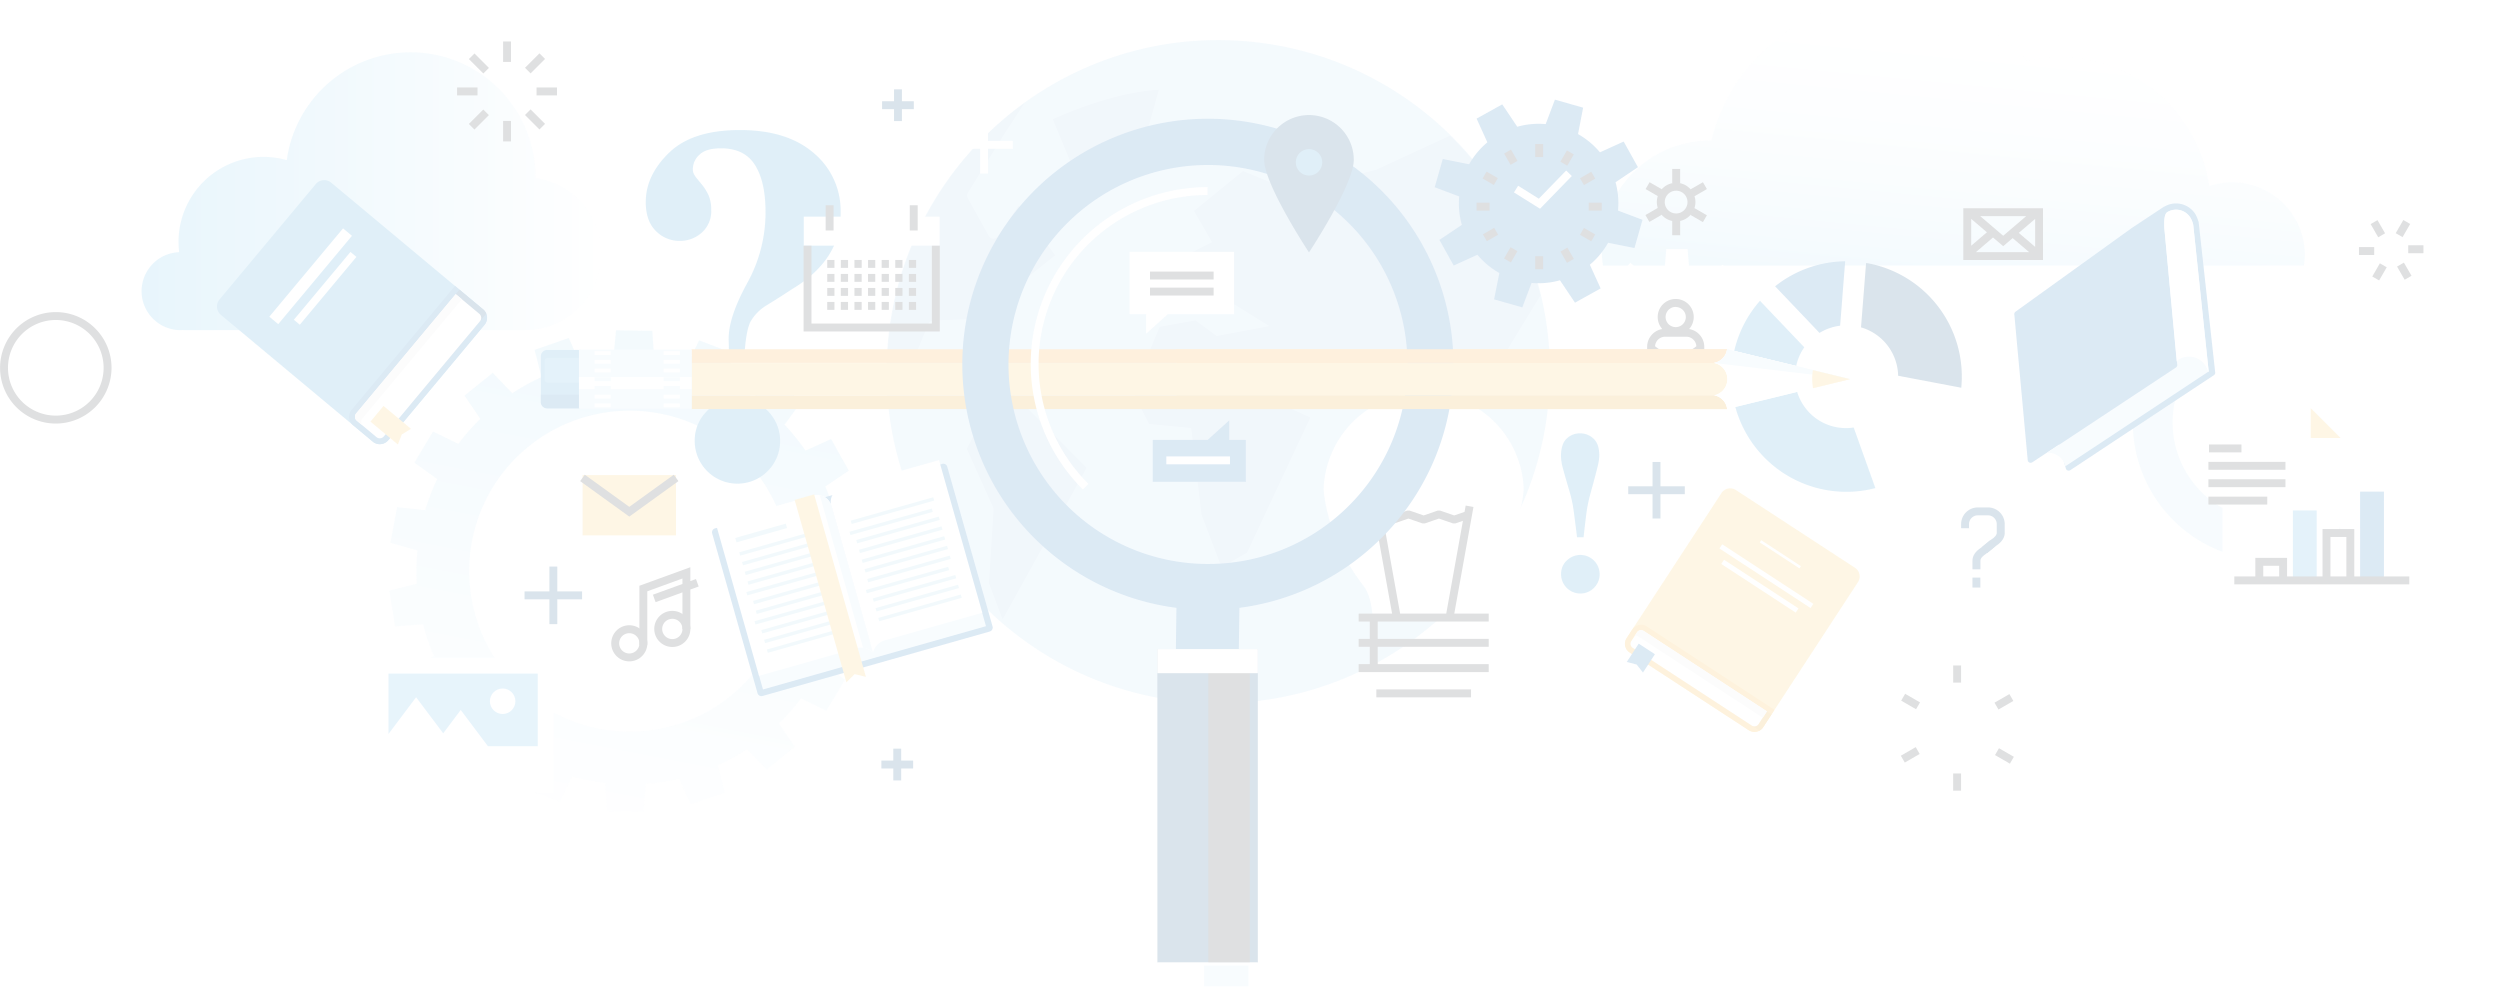 <svg xmlns="http://www.w3.org/2000/svg" xmlns:xlink="http://www.w3.org/1999/xlink" viewBox="0 0 948.88 382.37"><defs><style>.a{opacity:0.15;}.b,.p{opacity:0.5;}.b{fill:url(#a);}.c,.e{opacity:0.3;}.d{fill:url(#b);}.e{fill:url(#c);}.f{opacity:0.4;}.g{fill:#4aa7de;}.h{fill:#136fb7;}.i{fill:#d1ebf9;}.j{fill:#fff;}.k{fill:#a6d9e8;}.l{fill:#f8c44f;}.m{fill:#2e95d1;}.n{fill:#282d33;}.o{mask:url(#d);}.p{fill:url(#f);}.q{fill:#5eb4e7;}.r{fill:#06497d;}.s{fill:#e19710;}.t{fill:#f7991c;}.u{fill:#cfeaf9;}.v{fill:none;}.w{fill:#eaeaec;}.x{fill:#f9a918;}.y{filter:url(#e);}</style><linearGradient id="a" x1="-7838.59" y1="-1213.26" x2="-7656.39" y2="-1213.26" gradientTransform="matrix(-.19 .98 -.98 -.19 -2393.14 7670.73)" gradientUnits="userSpaceOnUse"><stop offset="0" stop-color="#63bdea"/><stop offset="1" stop-color="#fff"/></linearGradient><linearGradient id="b" x1="-9175.2" y1="146.41" x2="-8999.92" y2="146.41" gradientTransform="matrix(-1 0 0 1 -8926.45 0)" gradientUnits="userSpaceOnUse"><stop offset="0" stop-color="#fff"/><stop offset="1" stop-color="#63bdea"/></linearGradient><linearGradient id="c" x1="734.69" y1="253.44" x2="968.7" y2="253.44" xlink:href="#b"/><filter id="e" x="627.69" y="73.84" width="266.94" height="100.84" filterUnits="userSpaceOnUse" color-interpolation-filters="sRGB"><feFlood flood-color="#fff" result="bg"/><feBlend in="SourceGraphic" in2="bg"/></filter><linearGradient id="f" x1="760.01" y1="180.92" x2="769.66" y2="81.69" gradientUnits="userSpaceOnUse"><stop offset="0" stop-color="#63bdea"/><stop offset=".15" stop-color="#8bceef"/><stop offset=".34" stop-color="#b4dff5"/><stop offset=".52" stop-color="#d5edf9"/><stop offset=".7" stop-color="#ecf7fc"/><stop offset=".86" stop-color="#fafdfe"/><stop offset="1" stop-color="#fff"/></linearGradient></defs><title>img-banner-INFO-BLUE-trans</title><g class="a"><path class="b" d="M243.54 370.14c2.18.42 4.36.72 6.53 1h-.59l.72 10.65 13.8.16 1-10.6a80.55 80.55 0 0 0 13-2.06l-.39.13 4.32 9.77 13-4.52-2.64-10.34a81.31 81.31 0 0 0 11.51-6.39l-.39.32 7.4 7.7 10.69-8.7-6-8.8a81.17 81.17 0 0 0 8.48-9.7l-.11.18 9.59 4.7 7.07-11.83-8.65-6.2a80.48 80.48 0 0 0 4.67-12.26l-.08.45 10.53 1.11 2.6-13.54-10.27-2.87a80.64 80.64 0 0 0 .26-12.86v.19l10.41-2.56-2.19-13.61-10.62.81a80.93 80.93 0 0 0-4.31-12.41l.23.41 8.87-6-6.71-12-9.71 4.4a81.51 81.51 0 0 0-8.34-10.25l.42.36 6.29-8.63-10.42-9-7.62 7.45a80.44 80.44 0 0 0-11.2-6.72l.36.14 3-10.26-12.88-4.96-4.62 9.62c-2.12-.59-4.28-1.12-6.48-1.54s-4.36-.72-6.53-1h.59l-.72-10.66-13.78-.21-1 10.6a80.34 80.34 0 0 0-12.98 2.19l.39-.13-4.33-9.76-13 4.52 2.65 10.34a81.25 81.25 0 0 0-11.5 6.39l.38-.31-7.4-7.7-10.71 8.65 6 8.8a81 81 0 0 0-8.47 9.7l.11-.18-9.59-4.7-7.07 11.83 8.65 6.2a80.65 80.65 0 0 0-4.68 12.27l.09-.45-10.62-1.14-2.55 13.54 10.27 2.88a81 81 0 0 0-.26 12.86v-.19l-10.43 2.58 2.19 13.61 10.62-.81a80.61 80.61 0 0 0 4.3 12.4l-.22-.4-8.87 6 6.71 12 9.71-4.4a81.18 81.18 0 0 0 8.34 10.25l-.42-.36-6.29 8.63 10.42 9 7.62-7.45a80.5 80.5 0 0 0 11.2 6.72l-.37-.14-3 10.26 12.88 4.91 4.62-9.62c2.16.58 4.32 1.11 6.52 1.54zm-44.55-91a60.91 60.91 0 1 1 48.33 71.3 60.91 60.91 0 0 1-48.32-71.3z" transform="translate(-19.82 -73.84)"/><path class="d" d="M87.82 169.56a32.8 32.8 0 0 1-.24-3.83 32.26 32.26 0 0 1 41.08-31.11 47.45 47.45 0 0 1 94.45 6.49v.32a29 29 0 0 1-3.31 57.72h-130.26v-.06l-1.25.06a14.8 14.8 0 0 1-.47-29.59z" transform="translate(-19.82 -73.84)"/><path class="e" d="M968.35 297.64a24.71 24.71 0 0 0 .35-3.47 24.27 24.27 0 0 0-24.27-24.26 24 24 0 0 0-7.53 1.31 50.11 50.11 0 0 0-60.46-41.72 61.41 61.41 0 0 0-105.23 26.5h-.11a36.09 36.09 0 0 0-36 41.6h233.25z" transform="translate(-19.82 -73.84)"/><g class="f"><path class="g" d="M469.18 15.4c-69.3-3.77-128.75 49.57-132.5 118.86s49.6 128.73 118.89 132.5 128.75-49.6 132.52-118.86-49.58-128.74-118.91-132.5z"/><path class="h" d="M604.49 186l-11.56 18.92-20.16 36-10.41-23.62-17.86 10.7-10.5-21.39-10.53 12-4.92-1.51-15.62-7.05 2.21 16.79 12 5.48-24 51.25-9.7 5.52-7.57-19.9-3.93-32.9-16-1.53-6.26-12.44 10.34-24.45 13.58-2.42 8 5.93 20-3.77-21.09-13.1-18-4.07-.65-5.51 18-9.19-6.86-11.83 18.61-15.15 18.57 7.65 32-8.14s13.24-6.16 28-12.93a126 126 0 0 1 34.31 60.66zm-195.9-72.95l-7.82 12-13.63 22a2 2 0 0 0 0 2l8 14.4a2.16 2.16 0 0 0 1.61 1 1.93 1.93 0 0 0 1.68-.84l8-11.68 13.86 18.8-30.07 24.11-16.32.66a2 2 0 0 0-1.71 1.2l-4 9.76a1.94 1.94 0 0 0 .2 1.85l10.12 14.4-17.08-9-4.66-6.31a125.56 125.56 0 0 1 51.82-94.35zm-11.8 153.4l-10-22.24 13-25.5 32.45 32.69-31.88 57.53-5.16-13.71 1.73-27.87a1.89 1.89 0 0 0-.14-.9z" transform="translate(-19.82 -73.84)"/><path class="h" d="M412.18 75.63l-12.59-30.39c21-9.33 34.93-10.92 40.25-11.17l-7.53 27z"/></g><path class="h" d="M396.55 311.62a1.55 1.55 0 0 1-1.07 1.91l-86.23 24.47a1.55 1.55 0 0 1-1.91-1.07l-17.21-60.63a1.55 1.55 0 0 1 1.07-1.91l86.23-24.47a1.55 1.55 0 0 1 1.92 1.06z" transform="translate(-19.82 -73.84)"/><path class="i" d="M287.971 255.975l84.637-24.019 1.622 5.714-84.637 24.019z"/><path class="j" d="M351.16 321.61l-15.79-55.61a.38.38 0 0 0 0-.18c0-.16-.1-.3-.15-.45a5.58 5.58 0 0 1 4-6.42l37-10.49 16.44 57.94-37 10.49a6.31 6.31 0 0 0-4.5 4.72zm.03-.01l-15.79-55.66a.36.36 0 0 1-.09-.15c0-.16-.08-.31-.11-.47a5.58 5.58 0 0 0-6.74-3.39l-37 10.49 16.44 57.94 37-10.49a6.31 6.31 0 0 1 6.29 1.73z" transform="translate(-19.82 -73.84)"/><path class="i" d="M335.2 265.33a5.59 5.59 0 0 0-4.23-3.51l16.42 57.87a6.35 6.35 0 0 1 3.8 1.91l-15.79-55.66a.36.36 0 0 1-.09-.15c-.05-.15-.08-.31-.11-.46z" transform="translate(-19.82 -73.84)"/><path class="k" d="M279.056 204.188l19.192-5.446.475 1.674-19.192 5.446zm1.528 5.44l31.313-8.886.358 1.26-31.313 8.886zm1.057 3.683l31.313-8.886.358 1.26-31.313 8.886zm1.026 3.697l31.313-8.886.358 1.26-31.313 8.886zm1.06 3.682l31.313-8.886.358 1.26-31.313 8.886zm-.442 4.028l31.248-8.789.354 1.258-31.248 8.789zm2.547 3.359l31.313-8.886.358 1.26-31.313 8.886zm1.028 3.695l31.313-8.886.358 1.26-31.313 8.886zm-.472 4.006l31.248-8.789.354 1.258-31.248 8.789zm34.242-4.248l-31.31 8.89-.36-1.26 31.31-8.89.36 1.26zm-30.608 11.302l31.313-8.886.358 1.26-31.313 8.886zm1.038 3.686l31.313-8.886.358 1.26-31.313 8.886zm31.837-48.904l31.313-8.886.358 1.26-31.313 8.886zm-.47 4.204l31.248-8.789.354 1.258-31.248 8.789zm2.566 3.145l31.313-8.886.358 1.26-31.313 8.886zm1.047 3.703l31.313-8.886.358 1.26-31.313 8.886zm1.028 3.736l31.313-8.886.358 1.26-31.313 8.886zm1.078 3.623l31.313-8.886.358 1.26-31.313 8.886zm1.027 3.733l31.313-8.886.358 1.26-31.313 8.886zm-.53 4.166l31.248-8.789.354 1.258-31.248 8.789zm2.625 3.203l31.313-8.886.358 1.26-31.313 8.886zm1.048 3.693l31.313-8.886.358 1.26-31.313 8.886zm1.037 3.713l31.313-8.886.358 1.26-31.313 8.886z"/><path class="l" d="M328.65 256.89l-4.28-1.02-3.12 3.12-19.64-69.24 3.7-1.05 3.7-1.05 19.64 69.24z"/><path class="m" d="M273.8 131.78q8.86-8.58 26.85-8.58t28.11 8.8a28.53 28.53 0 0 1 10.12 22.52 30.19 30.19 0 0 1-2.05 11.48q-3.73 9.23-14.08 16.13-4.1 2.61-5.59 3.59t-6 3.78a17.41 17.41 0 0 0-6.43 6.34q-1.91 3.54-2.47 14.64h-5.69l-.19-8.11q0-8.2 7-21a55.2 55.2 0 0 0 7-27q0-11.56-4-17.9t-12.87-6.34q-5.79 0-8.25 2.47a7.41 7.41 0 0 0-2.47 5.27 4.36 4.36 0 0 0 .38 2 10.49 10.49 0 0 0 1.4 2l1.3 1.59a19.53 19.53 0 0 1 3 4.75 14.25 14.25 0 0 1 .89 5.41 10.81 10.81 0 0 1-3.54 8.48 12.29 12.29 0 0 1-8.48 3.17 12.44 12.44 0 0 1-9-3.78q-3.82-3.77-3.82-11 .02-10.14 8.88-18.71zm14.41 98a16.21 16.21 0 1 1-4.71 11.42 15.56 15.56 0 0 1 4.7-11.38z" transform="translate(-19.82 -73.84)"/><path class="l" d="M221.13 180.32h35.45v22.89h-35.45z"/><path class="n" d="M238.85 196.08l-18.65-13.47 1.76-2.43 16.89 12.2 16.89-12.2 1.76 2.43-18.65 13.47z"/><path class="j" d="M540.77 307.8h38.75c.27-3.67 1.09-8.43 3.4-11.5 14.3-18.42 15.21-36 15.21-37.2a38 38 0 0 0-75.92 0c0 1.24.89 18.77 15.21 37.2 2.31 3.07 3.1 7.83 3.35 11.5z" transform="translate(-19.82 -73.84)"/><path class="n" d="M521.111 192.525l2.952-.531 7.503 41.712-2.952.531zm27.686 41.076l7.503-41.712 2.952.531-7.503 41.712zm3.633-34.951h-.98l-5.31-1.83-5.3 1.83h-.98l-5.29-1.83-5.3 1.83h-.98l-5.79-2 .98-2.84 5.3 1.83 5.3-1.83h.98l5.29 1.83 5.3-1.83h.98l5.31 1.83 5.31-1.83.98 2.84-5.8 2zm-36.75 34.25h49.36v3h-49.36zm0 9.59h49.36v3h-49.36zm0 9.59h49.36v3h-49.36zm6.71 9.59h35.94v3h-35.94zm-2.48-26.76h3v18.22h-3z"/><g class="c"><path class="g" d="M840.15 266.06a52.35 52.35 0 0 1 6.94-71.12l9.19 12a37.29 37.29 0 0 0 45.15 58.92l9.19 12a52.34 52.34 0 0 1-70.47-11.8z" transform="translate(-19.82 -73.84)"/><path class="j" d="M852.19 191a51.91 51.91 0 0 1 32.73-9l-2 15a37 37 0 0 0-21.57 6zm54.41 71a37.34 37.34 0 0 0 4.71-50.45 36.94 36.94 0 0 0-22-13.82l2-15a52.34 52.34 0 0 1 24.47 91.27z" transform="translate(-19.82 -73.84)"/></g><path class="j" d="M877.05 154.93h-33.49v66.53h44.35v-55.67l-10.86-10.86z"/><path class="l" d="M877.04 166.24h11.32l-11.32-11.31v11.31z"/><path class="n" d="M838.44 168.7h12.31v3h-12.31zm-.23 6.6h29.24v3h-29.24zm0 6.6h29.24v3h-29.24zm0 6.6h22.33v3h-22.33z"/><path class="g" d="M870.27 193.74h9.04v26.06h-9.04z"/><path class="j" d="M883.02 202.3h9.04v17.51h-9.04z"/><path class="n" d="M893.57 219.8h-3v-16h-6.05v16h-3v-19h12.05v19z"/><path class="h" d="M895.78 186.6h9.04v33.21h-9.04z"/><path class="j" d="M857.52 213.24h9.04v6.56h-9.04z"/><path class="n" d="M868.06 219.8h-3v-5.06h-6.04v5.06h-3v-8.06h12.04v8.06z"/><path class="j" d="M848.04 220.29z"/><path class="n" d="M848.04 218.79h66.41v3h-66.41z"/><path class="p" d="M894.23 174.69a28.07 28.07 0 0 0 .4-4 27.68 27.68 0 0 0-27.68-27.69 27.39 27.39 0 0 0-8.59 1.5 57.15 57.15 0 0 0-69-47.59 70.06 70.06 0 0 0-120 30.28h-.13a41.16 41.16 0 0 0-41 47.46h266z" transform="translate(-19.82 -73.84)"/><path class="n" d="M258.67 324.86a6.85 6.85 0 1 1 6.85-6.85 6.85 6.85 0 0 1-6.85 6.85zm0-10.69a3.85 3.85 0 1 0 3.85 3.85 3.85 3.85 0 0 0-3.85-3.85zm16.33 5.23a6.85 6.85 0 1 1 6.85-6.85 6.85 6.85 0 0 1-6.85 6.85zm0-10.69a3.85 3.85 0 1 0 3.85 3.85 3.85 3.85 0 0 0-3.85-3.85z" transform="translate(-19.82 -73.84)"/><path class="n" d="M245.68 244.76h-3v-22.43l19.34-7.04v23.53h-3v-19.25l-13.34 4.86v20.33zm2.129-19.035l16.347-5.947 1.026 2.82-16.347 5.947z"/><path class="j" d="M141.47 249.68h68.62v51.13h-68.62z"/><path class="q" d="M147.45 255.67v22.91l10.48-13.94 10.29 13.69 6.65-8.86 8.47 11.28 1.86 2.48h18.9v-27.56h-56.65z"/><circle class="j" cx="190.78" cy="266.16" r="4.84"/><path class="n" d="M41 234.6a21.15 21.15 0 1 1 21.15-21.15 21.18 21.18 0 0 1-21.15 21.15zm0-39.31a18.15 18.15 0 1 0 18.15 18.15 18.17 18.17 0 0 0-18.15-18.15z" transform="translate(-19.82 -73.84)"/><path class="j" d="M29.9 139.6l-6.77 3.91-6.77 3.9v-15.62l6.77 3.9 6.77 3.91z"/><path class="n" d="M775.44 98.69h-30.26v-19.65h30.24v19.65zm-27.24-3h24.24v-13.65h-24.26v13.65zm12.12-2.25l-13.96-11.92 1.95-2.28 12.01 10.25 12.01-10.25 1.94 2.28-13.95 11.92zm-14.201 1.587l9.378-8.021 1.95 2.28-9.378 8.021zm16.584-5.684l1.947-2.283 9.482 8.087-1.947 2.283z"/><path class="j" d="M638.66 173.61l-5.72 5.71 4.66 5.5a21.87 21.87 0 0 0-3.19 7.19l-7.4.62v8.08l7.18.6a21.93 21.93 0 0 0 2.84 7.34l-4.8 5.67 5.71 5.71 5.5-4.66a21.86 21.86 0 0 0 7.19 3.19l.62 7.4h8.08l.6-7.18a21.86 21.86 0 0 0 7.34-2.84l5.67 4.8 5.72-5.71-4.66-5.5a21.83 21.83 0 0 0 3.18-7.19l7.4-.62v-8.08l-7.18-.6a21.88 21.88 0 0 0-2.84-7.34l4.8-5.67-5.71-5.72-5.5 4.66a21.89 21.89 0 0 0-7.19-3.19l-.62-7.4h-8.08l-.6 7.18a21.9 21.9 0 0 0-7.34 2.84zm26.7 14a13.5 13.5 0 1 1-19.1 0 13.5 13.5 0 0 1 19.1.02z" transform="translate(-19.82 -73.84)"/><path class="n" d="M655.84 201a6.84 6.84 0 1 1 6.84-6.84 6.85 6.85 0 0 1-6.84 6.84zm0-10.68a3.84 3.84 0 1 0 3.84 3.84 3.85 3.85 0 0 0-3.84-3.8zm0 20.81a15.08 15.08 0 0 1-10.37-4.13l-.47-.44v-1.08a6.85 6.85 0 0 1 6.84-6.84h8a6.85 6.85 0 0 1 6.84 6.84v1.08l-.47.44a15.09 15.09 0 0 1-10.37 4.13zm-7.84-5.88a12.1 12.1 0 0 0 15.68 0 3.85 3.85 0 0 0-3.83-3.61h-8a3.85 3.85 0 0 0-3.85 3.61z" transform="translate(-19.82 -73.84)"/><path class="j" d="M468.38 95.58h-39.65v23.66h6.28v7.43l8.22-7.43h25.15v-23.66z"/><path class="n" d="M436.48 103.08h24.15v3h-24.15zm0 6.09h24.15v3h-24.15z"/><path class="j" d="M305.07 82.23h51.55v11.01h-51.55z"/><path class="n" d="M356.69 125.81h-51.69v-32.55h3v29.55h45.69v-29.55h3v32.55zm-43.31-47.9h3v9.57h-3zm31.93 0h3v9.57h-3zm-31.33 20.76h2.74v3h-2.74zm5.16 0h2.74v3h-2.74zm5.17 0h2.74v3h-2.74zm5.16 0h2.74v3h-2.74zm5.17 0h2.74v3h-2.74zm5.16 0h2.74v3h-2.74zm5.17 0h2.74v3h-2.74zm-30.99 5.31h2.74v3h-2.74zm5.16 0h2.74v3h-2.74zm5.17 0h2.74v3h-2.74zm5.16 0h2.74v3h-2.74zm5.17 0h2.74v3h-2.74zm5.16 0h2.74v3h-2.74zm5.17 0h2.74v3h-2.74zm-30.99 5.32h2.74v3h-2.74zm5.16 0h2.74v3h-2.74zm5.17 0h2.74v3h-2.74zm5.16 0h2.74v3h-2.74zm5.17 0h2.74v3h-2.74zm5.16 0h2.74v3h-2.74zm5.17 0h2.74v3h-2.74zm-30.99 5.31h2.74v3h-2.74zm5.16 0h2.74v3h-2.74zm5.17 0h2.74v3h-2.74zm5.16 0h2.74v3h-2.74zm5.17 0h2.74v3h-2.74zm5.16 0h2.74v3h-2.74zm5.17 0h2.74v3h-2.74z"/><path class="m" d="M704.64 205.66a19.27 19.27 0 0 0-3.14 7.44 19.34 19.34 0 0 0 21.89 23l8.23 23a43.67 43.67 0 0 1-43.8-71.1z" transform="translate(-19.82 -73.84)"/><path class="h" d="M718.24 197.46a19.5 19.5 0 0 0-7.82 2.74l-16.85-17.69a43.51 43.51 0 0 1 26.59-9.5z" transform="translate(-19.82 -73.84)"/><path class="r" d="M740.26 216.46a19.52 19.52 0 0 0-14.09-18.37l1.93-24.41.82.11a43.74 43.74 0 0 1 35.3 47.21z" transform="translate(-19.82 -73.84)"/><path class="j" d="M730.88 233.41a19.43 19.43 0 0 0 7.89-9.14l24 4.58a43.59 43.59 0 0 1-23.62 27.55z" transform="translate(-19.82 -73.84)"/><path class="h" d="M620.7 114.71l-10.7-3.05-3.51 9.29a30.17 30.17 0 0 0-10.79 1l-5.7-8.5-9.73 5.41 4.09 9a30.18 30.18 0 0 0-6.93 8.33l-10-2-3.05 10.71 9.29 3.5a30.08 30.08 0 0 0 1 10.79l-8.5 5.7 5.41 9.73 9-4.09a30.1 30.1 0 0 0 8.33 6.93l-2 10 10.71 3.05 3.5-9.29a30 30 0 0 0 10.79-1l5.7 8.5 9.73-5.41-4.09-9a30 30 0 0 0 6.93-8.33l10 2 3.05-10.71-9.29-3.5a30.13 30.13 0 0 0-.94-10.77l8.5-5.7-5.41-9.73-9 4.09a30.18 30.18 0 0 0-8.33-6.93z" transform="translate(-19.82 -73.84)"/><path class="n" d="M582.69 54.68h3v4.93h-3zm9.576 6.692l2.465-4.269 2.598 1.5-2.465 4.269zm7.433 6.286l4.269-2.465 1.5 2.598-4.269 2.465zm3.311 9.272h4.93v3h-4.93zm-3.32 12.181l1.5-2.598 4.269 2.465-1.5 2.598zm-7.402 6.37l2.598-1.5 2.465 4.269-2.598 1.5zm-9.598 1.769h3v4.93h-3zm-11.824.856l2.465-4.269 2.598 1.5-2.465 4.269zm-8.023-9.161l4.269-2.465 1.5 2.598-4.269 2.465zm-2.403-12.015h4.93v3h-4.93zm2.288-9.185l1.5-2.598 4.269 2.465-1.5 2.598zm8.168-9.459l2.598-1.5 2.465 4.269-2.598 1.5z"/><path class="j" d="M584.52 79.23l-9.9-6.19 1.59-2.54 7.85 4.91 10.38-10.69 2.15 2.09-12.07 12.42z"/><path class="n" d="M656 157.86a7.32 7.32 0 1 1 7.32-7.32 7.33 7.33 0 0 1-7.32 7.32zm0-11.64a4.32 4.32 0 1 0 4.32 4.32 4.32 4.32 0 0 0-4.32-4.32z" transform="translate(-19.82 -73.84)"/><path class="n" d="M634.7 64.12h3v5.5h-3zm0 19.65h3v5.5h-3zm-10.1-12.01l1.5-2.598 4.763 2.75-1.5 2.598zm16.983 9.796l1.5-2.598 4.763 2.75-1.5 2.598zm-17.056.065l4.763-2.75 1.5 2.598-4.763 2.75zm17.059-9.714l4.763-2.75 1.5 2.598-4.763 2.75z"/><path class="r" d="M774 283.8l-1.9-2.32 3.59-2.92c.93-.59 2-1.5 2-2.5v-3.29a3.33 3.33 0 0 0-3.33-3.33h-3.86a3.33 3.33 0 0 0-3.33 3.33v1.54h-3v-1.54a6.34 6.34 0 0 1 6.33-6.33h3.88a6.34 6.34 0 0 1 6.33 6.33v3.29c0 1.87-1.13 3.55-3.35 5z" transform="translate(-19.82 -73.84)"/><path class="r" d="M751.65 216.1h-3v-3.29c0-1.87 1.13-3.55 3.35-5l3.37-2.77 1.9 2.32-3.59 2.93c-.93.59-2 1.5-2 2.5v3.29zm-3 3.13h3v3.76h-3z"/><path class="m" d="M614.45 240.31a7.3 7.3 0 0 1 5.11-2 7.39 7.39 0 0 1 5.07 2q2.21 2 2.21 6.52a20.4 20.4 0 0 1-.7 4.31q-.69 2.88-2.5 9.45a59 59 0 0 0-1.49 6.59q-.4 2.63-1.28 10.58h-2.48q-1.22-10-1.64-12.37a65.4 65.4 0 0 0-1.68-6.61q-1.6-5.43-2.06-7.24a19.15 19.15 0 0 1-.72-4.42q0-4.81 2.16-6.81zm0 46.33a7.32 7.32 0 1 1-2.12 5.16 7 7 0 0 1 2.08-5.16zm-386.97-79.98h12.52v22.15h-12.52a2.4 2.4 0 0 1-2.38-2.43v-17.29a2.4 2.4 0 0 1 2.38-2.43z" transform="translate(-19.82 -73.84)"/><path class="g" d="M227.72 209.68h12.28v9.41h-12.28a1.18 1.18 0 0 1-1.17-1.2v-7a1.18 1.18 0 0 1 1.17-1.21z" transform="translate(-19.82 -73.84)"/><path class="h" d="M240 223.64v5.17h-12.52a2.4 2.4 0 0 1-2.38-2.43v-2.74h14.9z" transform="translate(-19.82 -73.84)"/><path class="s" d="M282.33 229.11h393a6 6 0 0 0-5-5.19h-388v5.19z" transform="translate(-19.82 -73.84)"/><path class="l" d="M282.33 211.58v12.34h388.06-.09a6.25 6.25 0 0 0 0-12.29.09.09 0 0 0 .06 0h-388z" transform="translate(-19.82 -73.84)"/><path class="t" d="M670.3 211.58a6 6 0 0 0 5-5.17h-393v5.17h388z" transform="translate(-19.82 -73.84)"/><path class="j" d="M675.33 206.38a6 6 0 0 1-5 5.2h.06a.09.09 0 0 1-.06 0 6.25 6.25 0 0 1 0 12.29h.06-.06a6 6 0 0 1 5 5.2l46.62-11.37z" transform="translate(-19.82 -73.84)"/><path class="u" d="M675.33 206.38a6 6 0 0 1-5 5.2h.06a.09.09 0 0 1-.06 0c2.88.38 51.65 6.14 51.65 6.14z" transform="translate(-19.82 -73.84)"/><path class="u" d="M219.74 132.68h42.78v22.47h-42.78z"/><path class="j" d="M219.75 143.11h42.78v4.59h-42.78z"/><path class="l" d="M707.9 214.32a22.75 22.75 0 0 0-.26 3.22 23.32 23.32 0 0 0 .31 3.62l14-3.41z" transform="translate(-19.82 -73.84)"/><path class="j" d="M251.88 153.12h6.16v1.45h-6.16zm0-3.31h6.16v1.45h-6.16z"/><path class="u" d="M251.88 146.51h6.16v1.45h-6.16zm0-3.31h6.16v1.46h-6.16z"/><path class="j" d="M251.88 139.9h6.16v1.45h-6.16zm0-3.3h6.16v1.45h-6.16zm0-3.3h6.16v1.45h-6.16zm-26.22 19.82h6.16v1.45h-6.16zm0-3.31h6.16v1.45h-6.16z"/><path class="u" d="M225.66 146.51h6.16v1.45h-6.16zm0-3.31h6.16v1.46h-6.16z"/><path class="j" d="M225.66 139.9h6.16v1.45h-6.16zm0-3.3h6.16v1.45h-6.16zm0-3.3h6.16v1.45h-6.16z"/><path class="v" d="M458.35 220.35"/><path class="h" d="M571.47 212a93.2 93.2 0 1 0-27.28 66 92.75 92.75 0 0 0 27.28-66zm-93.12 75.9a75.72 75.72 0 1 1 53.51-22.18 75.44 75.44 0 0 1-53.51 22.18zm11.65 33.51q.15-10.62.29-21.28a11.68 11.68 0 0 0-3.42-8.35q-4.13.42-8.36.42c-2.91 0-5.82-.14-8.69-.43a11.74 11.74 0 0 0-3.41 8.34q-.16 10.66-.29 21.39c0 6.8 5.14 9.65 11.91 9.55 6.79-.05 11.97-2.9 11.97-9.64z" transform="translate(-19.82 -73.84)"/><path class="r" d="M477.41 365.33h-38.12l-.01-118.98 38.13.01v118.97z"/><path class="n" d="M458.61 246.36h15.75v118.98h-15.75z"/><path class="j" d="M439.28 246.36h38.13v9.15h-38.13z"/><path class="j" d="M497.22 448.32a27 27 0 0 1-38.12 0v-9.14h38.12c.01 3.05.01 6.09 0 9.14z" transform="translate(-19.82 -73.84)"/><path class="u" d="M457.02 366.48h16.84v7.86h-16.84z"/><path class="j" d="M430.82 259.61a67.15 67.15 0 0 1 47.33-114.75v3a64.13 64.13 0 0 0-45.21 109.62z" transform="translate(-19.82 -73.84)"/><path class="s" d="M466.33 229.11h209a6 6 0 0 0-5-5.19h-204v5.19z" transform="translate(-19.82 -73.84)"/><path class="l" d="M466.33 211.58v12.34h204.06-.09a6.25 6.25 0 0 0 0-12.29.09.09 0 0 0 .06 0h-204z" transform="translate(-19.82 -73.84)"/><path class="t" d="M670.3 211.58a6 6 0 0 0 5-5.17h-209v5.17h204z" transform="translate(-19.82 -73.84)"/><path class="j" d="M675.33 206.38a6 6 0 0 1-5 5.2h.06a.09.09 0 0 1-.06 0 6.25 6.25 0 0 1 0 12.29h.06-.06a6 6 0 0 1 5 5.2l46.62-11.37z" transform="translate(-19.82 -73.84)"/><path class="u" d="M675.33 206.38a6 6 0 0 1-5 5.2h.06a.09.09 0 0 1-.06 0c2.88.38 51.65 6.14 51.65 6.14z" transform="translate(-19.82 -73.84)"/><path class="l" d="M707.9 214.32a22.75 22.75 0 0 0-.26 3.22 23.32 23.32 0 0 0 .31 3.62l14-3.41z" transform="translate(-19.82 -73.84)"/><path class="m" d="M139.68 143.7l-36.54 43.8a4.16 4.16 0 0 0 .53 5.86l57.66 48.11a4.16 4.16 0 0 0 5.85-.53l36.55-43.8a4.16 4.16 0 0 0-.53-5.85l-57.66-48.11a4.16 4.16 0 0 0-5.86.52z" transform="translate(-19.82 -73.84)"/><path class="h" d="M167.17 240.93l36.55-43.8a4.16 4.16 0 0 0-.53-5.85l-10.68-8.91-39.21 47a4.16 4.16 0 0 0 .53 5.86l7.49 6.25a4.16 4.16 0 0 0 5.85-.55z" transform="translate(-19.82 -73.84)"/><path class="r" d="M165.58 218.08a2 2 0 0 0 .25 2.75l7.49 6.25a2 2 0 0 0 2.75-.25l28.31-33.93a4.11 4.11 0 0 0-1.19-1.62l-9-7.5z" transform="translate(-19.82 -73.84)"/><path class="j" d="M165.48 239.52a2 2 0 0 1-2.75.25l-7.49-6.25a2 2 0 0 1-.25-2.75l37.79-45.29 9 7.5a2 2 0 0 1 .25 2.75z" transform="translate(-19.82 -73.84)"/><path class="w" d="M155 230.77a2 2 0 0 0 .25 2.75l2.33 1.94a2 2 0 0 1-.25-2.75l37.79-45.29-2.32-1.94z" transform="translate(-19.82 -73.84)"/><path class="l" d="M155.98 162.76l-3.48 2.14-1.49 3.81-10.4-8.68 2.48-2.98 2.48-2.97 10.41 8.68z"/><path class="j" d="M111.534 121.368l21.486-25.743 2.258 1.885-21.486 25.743zm-9.312-1.167l27.98-33.523 3.387 2.827-27.98 33.523z"/><path class="l" d="M723.84 289.32l-45.2-29.51a3.94 3.94 0 0 0-5.44 1.19l-36 55.08a3.93 3.93 0 0 0 1.14 5.44l45.24 29.48a3.93 3.93 0 0 0 5.44-1.14l36-55.08a3.93 3.93 0 0 0-1.18-5.46z" transform="translate(-19.82 -73.84)"/><path class="x" d="M638.38 321.48l45.2 29.52a3.93 3.93 0 0 0 5.44-1.14l4.31-6.6-48.49-31.66a3.93 3.93 0 0 0-5.45 1.14l-2.15 3.26a3.93 3.93 0 0 0 1.14 5.48z" transform="translate(-19.82 -73.84)"/><path class="s" d="M656.79 321.87a1.85 1.85 0 0 0-2.56.54l-2.16 3.31a1.85 1.85 0 0 0 .54 2.56l35 22.86a3.88 3.88 0 0 0 1.4-1.29l3.17-4.86z" transform="translate(-19.82 -73.84)"/><path class="j" d="M639.52 319.73a1.85 1.85 0 0 1-.54-2.56l2.16-3.31a1.85 1.85 0 0 1 2.56-.54l46.74 30.52-3.17 4.86a1.85 1.85 0 0 1-2.56.54z" transform="translate(-19.82 -73.84)"/><path class="w" d="M643.7 313.33a1.85 1.85 0 0 0-2.56.54l-1.14 1.76c.56-.85 1.29-.46 2.15.09l46.74 30.52 1.57-2.4z" transform="translate(-19.82 -73.84)"/><path class="h" d="M623.59 255.26l-2.4-3.04-3.75-.97 4.54-6.95 3.07 2.01 3.07 2-4.53 6.95z"/><path class="j" d="M667.925 205.878l.552-.845 15.066 9.846-.552.845zm-15.298 2.312l1.045-1.599 34.576 22.597-1.045 1.599zm.687 5.862l1.045-1.599 28.265 18.472-1.045 1.599z"/><path class="r" d="M334.8 38.43h12.04v3h-12.04zm4.53-4.52h3v12.05h-3zm-4.8 254.77h12.05v3h-12.05zm4.52-4.52h3v12.05h-3z"/><path class="j" d="M95.73 255.66h21.08v3h-21.08zm9.04-9.04h3v21.08h-3z"/><path class="r" d="M199.1 224.47h21.83v3h-21.83zm9.42-9.42h3v21.84h-3z"/><path class="j" d="M362.59 53.48h21.83v3h-21.83zm9.42-9.42h3v21.84h-3z"/><path class="r" d="M618 184.57h21.46v3h-21.46zm9.23-9.23h3v21.46h-3z"/><path class="r" d="M533.65 134.51c0 9.39-17 35.13-17 35.13s-17-25.74-17-35.13a17 17 0 0 1 34 0z" transform="translate(-19.82 -73.84)"/><circle class="m" cx="496.84" cy="61.61" r="5.03"/><path class="h" d="M437.53 182.86h35.33v-15.88h-6.29v-7.43l-8.21 7.43h-20.83v15.88z"/><path class="j" d="M442.68 173.23h24.16v3h-24.16z"/><path class="h" d="M860.58 215l-6.27-57a1.41 1.41 0 0 0-.12-.23 10.72 10.72 0 0 0-1.19-2.77 8.67 8.67 0 0 0-11.61-2.78 1.09 1.09 0 0 0-.32.13l-.28.19-11.73 7.76-44.2 31.81a1.16 1.16 0 0 0-.48 1.28l5.08 55.26a1.11 1.11 0 0 0 .15.33 1.15 1.15 0 0 0 .56.45 1.17 1.17 0 0 0 1-.12l10.23-6.76c2.52 9.2 2.53 9.24 2.63 9.39a1.16 1.16 0 0 0 1.61.33l54.42-36a1.15 1.15 0 0 0 .52-1.27z" transform="translate(-19.82 -73.84)"/><path class="u" d="M845.64 213.37l-48.91 32.34a6.45 6.45 0 0 1 6 2.9 8.71 8.71 0 0 1 1 2.21l54.41-36-5.86-55.58v-.06a9 9 0 0 0-1.17-2.88 6.4 6.4 0 0 0-8.76-1.93c-.58.51-1.24 1.36-1.05 6l4.87 51.71a1.17 1.17 0 0 1-.53 1.29z" transform="translate(-19.82 -73.84)"/><path class="j" d="M846.6 210.4l.07-.06h.08a7.36 7.36 0 0 1 10.11 2.23 9.2 9.2 0 0 1 1.09 2.43l.18-.12-5.86-55.58v-.06a9 9 0 0 0-1.17-2.88 6.4 6.4 0 0 0-8.76-1.93c-.58.51-1.24 1.36-1.05 6l4.71 50.64a3.27 3.27 0 0 1 .6-.67zm-800.92 69.25h91.92v-.25a18.44 18.44 0 0 0-23.48-17.78 27.12 27.12 0 0 0-54 3.71v.18a16.54 16.54 0 0 0-14.44 14.14z" transform="translate(-19.82 -73.84)"/><path class="n" d="M190.95 15.75h3v7.75h-3zm-12.984 6.664l2.121-2.121 5.479 5.479-2.121 2.121zm-4.476 10.786h7.75v3h-7.75zm4.459 13.853l5.479-5.479 2.121 2.121-5.479 5.479zm13.001-1.153h3v7.76h-3zm8.309-2.253l2.121-2.121 5.486 5.486-2.121 2.121zm4.391-10.447h7.76v3h-7.76zm-4.381-7.468l5.486-5.486 2.121 2.121-5.486 5.486zm714.781 67.368h5.77v3h-5.77zm-4.749-4.597l2.885-4.997 2.598 1.5-2.885 4.997zm-9.526-3.447l2.598-1.5 2.885 4.997-2.598 1.5zm-4.425 8.724h5.77v3h-5.77zm5.051 11.162l2.885-4.997 2.598 1.5-2.885 4.997zm9.407-3.76l2.598-1.5 2.885 4.997-2.598 1.5zm-168.478 151.388h3v6.52h-3zm0 0h3v6.52h-3zm-19.732 13.363l1.5-2.598 5.646 3.26-1.5 2.598zm-.13 20.9l5.646-3.26 1.5 2.598-5.646 3.26zm19.852 6.737h3v6.52h-3zm15.894-6.984l1.5-2.598 5.646 3.26-1.5 2.598zm-.194-19.881l5.646-3.26 1.5 2.598-5.646 3.26z"/></g></svg>